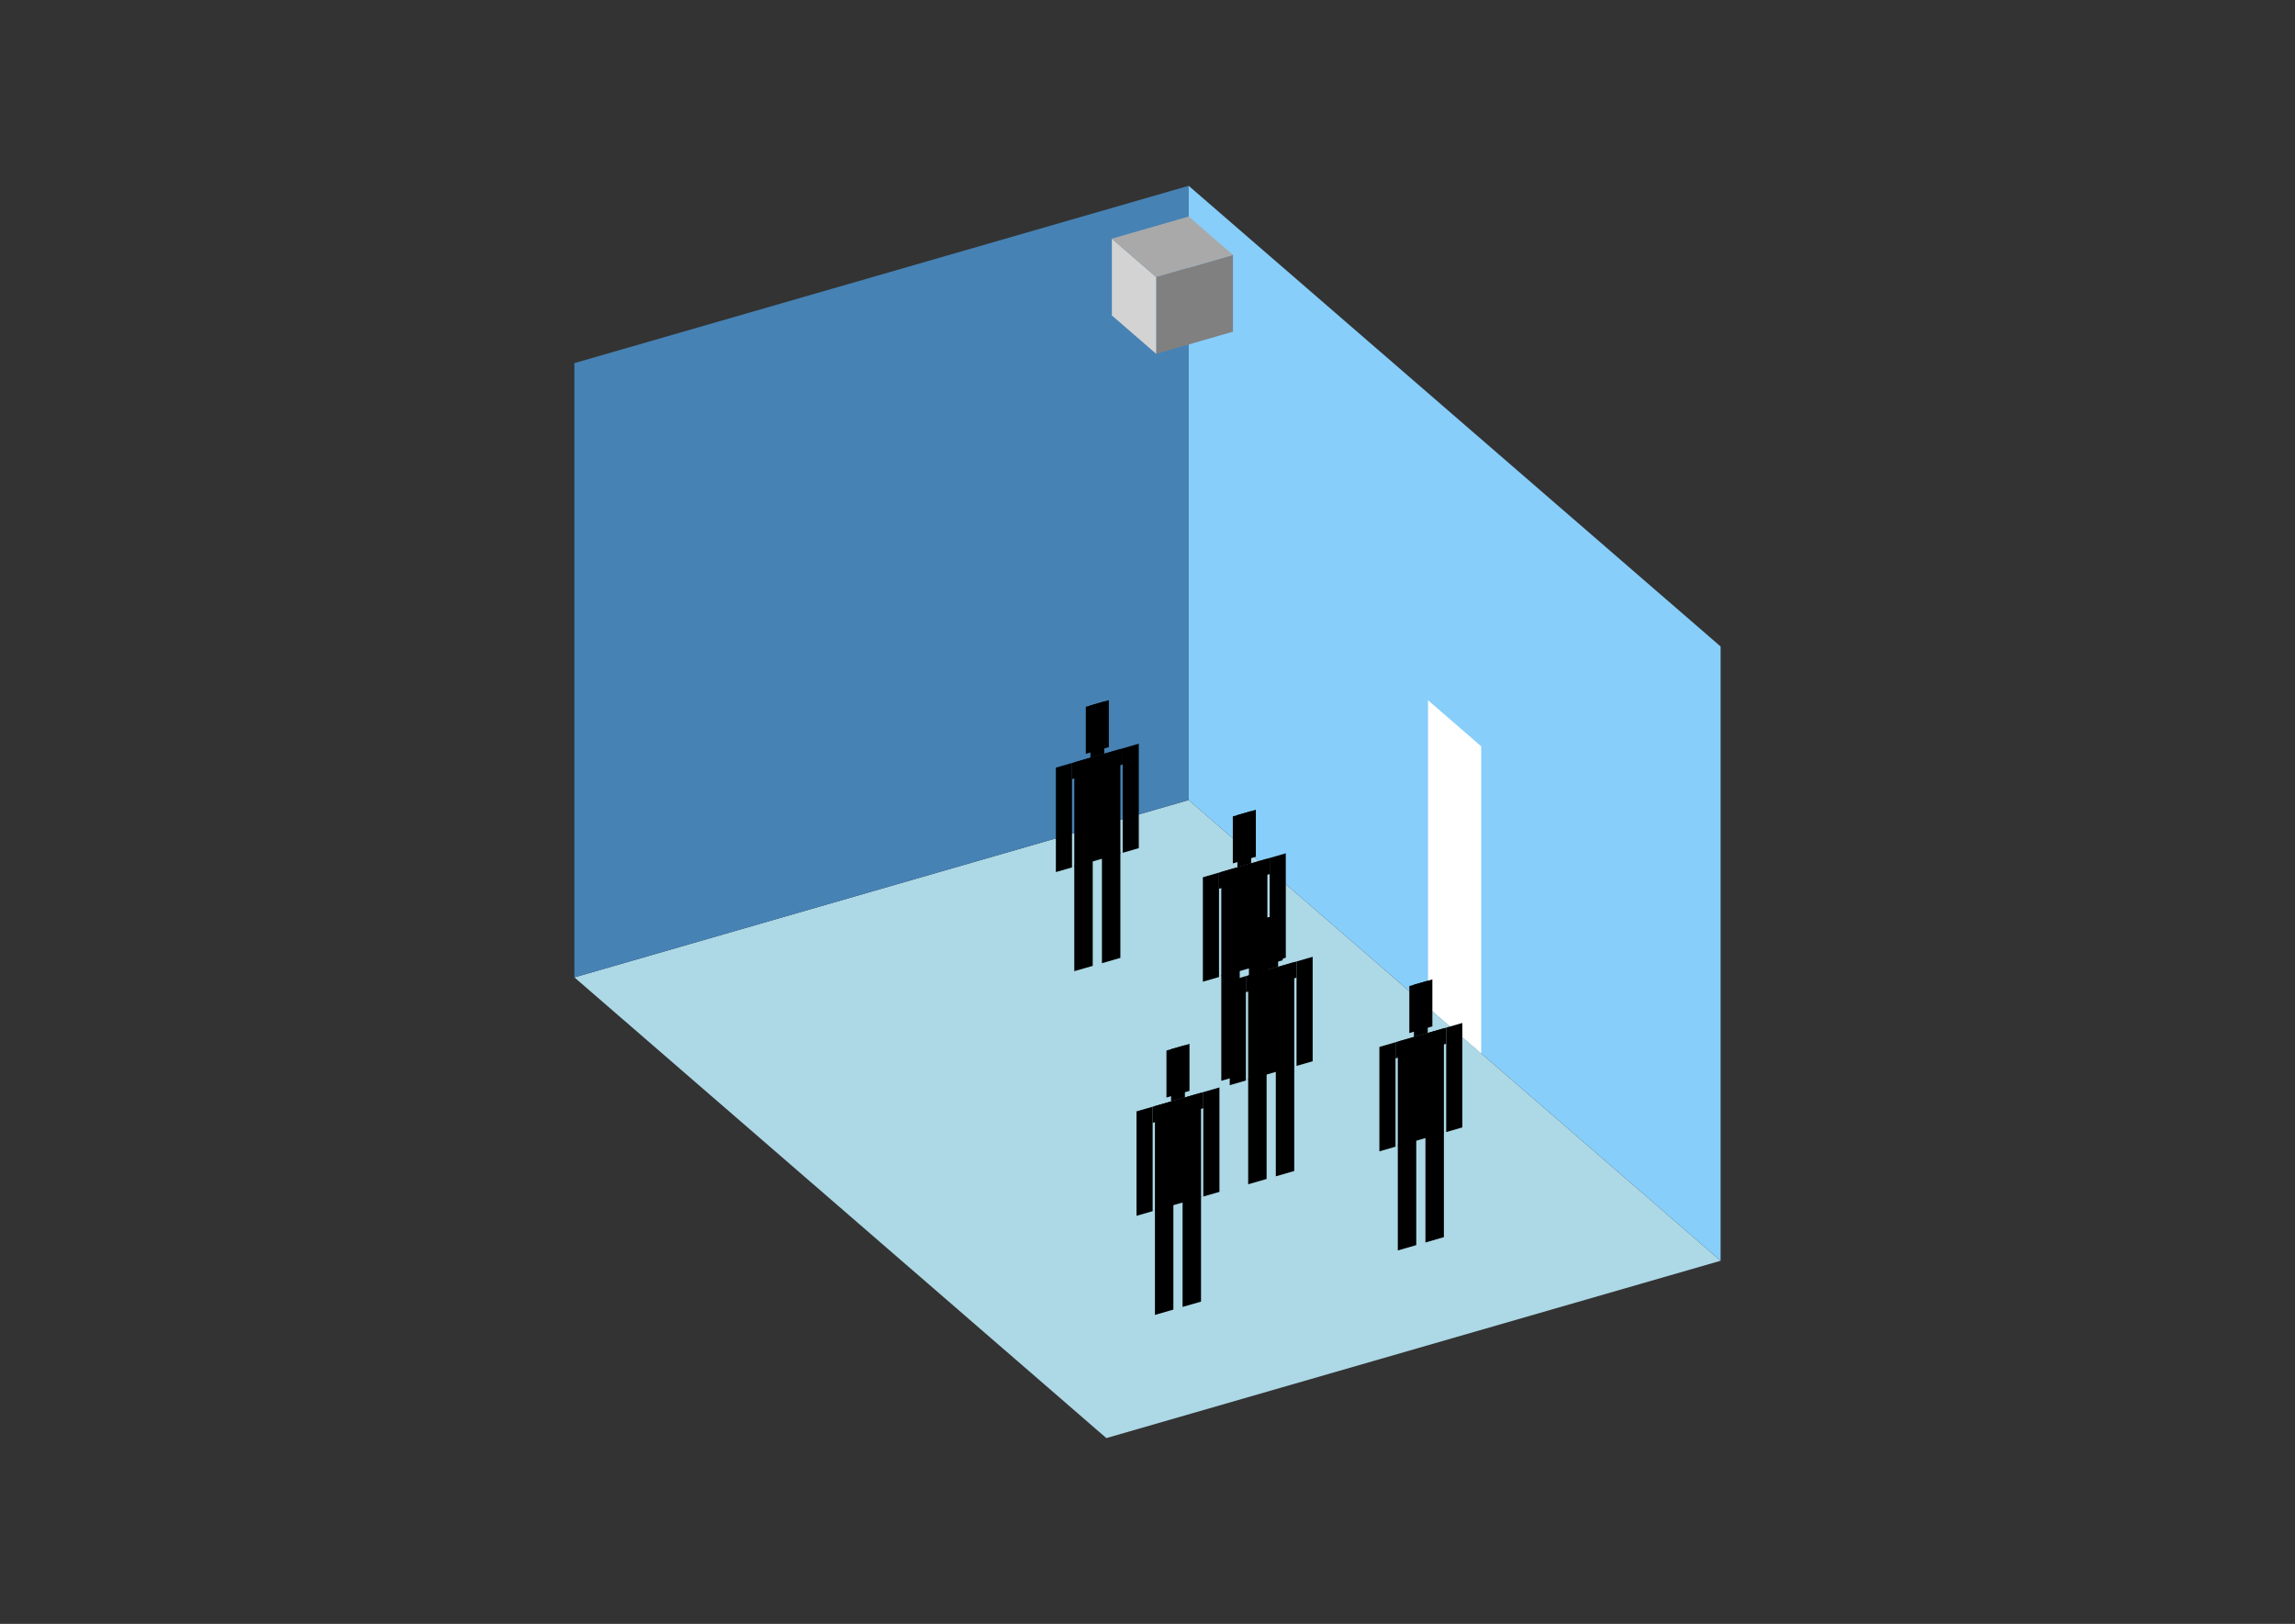 <?xml version="1.0" encoding="UTF-8"?>
<svg
  xmlns="http://www.w3.org/2000/svg"
  width="848"
  height="600"
  style="background-color:white"
>
  <rect width="100%" height="100%" fill="#333333" stroke="none"/>
  <polygon fill="lightblue" points="408.796,531.352 212.241,361.13 439.204,295.611 635.759,465.833" />
  <polygon fill="steelblue" points="212.241,361.13 212.241,134.167 439.204,68.648 439.204,295.611" />
  <polygon fill="lightskyblue" points="635.759,465.833 635.759,238.87 439.204,68.648 439.204,295.611" />
  <polygon fill="white" points="547.309,389.233 547.309,275.752 527.654,258.73 527.654,372.211" />
  <polygon fill="grey" points="427.213,130.742 427.213,102.371 455.583,94.182 455.583,122.552" />
  <polygon fill="lightgrey" points="427.213,130.742 427.213,102.371 410.833,88.186 410.833,116.557" />
  <polygon fill="darkgrey" points="427.213,102.371 410.833,88.186 439.204,79.996 455.583,94.182" />
  <polygon fill="hsl(324.0,50.0%,72.092%)" points="396.953,358.836 396.953,319.866 403.762,317.901 403.762,356.87" />
  <polygon fill="hsl(324.0,50.0%,72.092%)" points="413.975,353.922 413.975,314.952 407.166,316.918 407.166,355.887" />
  <polygon fill="hsl(324.0,50.0%,72.092%)" points="390.144,322.218 390.144,283.634 396.102,281.914 396.102,320.498" />
  <polygon fill="hsl(324.0,50.0%,72.092%)" points="414.826,315.093 414.826,276.509 420.784,274.789 420.784,313.373" />
  <polygon fill="hsl(324.0,50.0%,72.092%)" points="396.102,287.872 396.102,281.914 414.826,276.509 414.826,282.467" />
  <polygon fill="hsl(324.0,50.0%,72.092%)" points="396.953,320.252 396.953,281.668 413.975,276.755 413.975,315.338" />
  <polygon fill="hsl(324.0,50.0%,72.092%)" points="401.209,278.511 401.209,261.148 409.72,258.691 409.72,276.054" />
  <polygon fill="hsl(324.0,50.0%,72.092%)" points="402.911,279.949 402.911,260.657 408.017,259.183 408.017,278.474" />
  <polygon fill="hsl(324.0,50.0%,59.715%)" points="451.27,399.336 451.27,360.366 458.079,358.401 458.079,397.37" />
  <polygon fill="hsl(324.0,50.0%,59.715%)" points="468.292,394.422 468.292,355.452 461.483,357.418 461.483,396.387" />
  <polygon fill="hsl(324.0,50.0%,59.715%)" points="444.461,362.718 444.461,324.134 450.419,322.414 450.419,360.998" />
  <polygon fill="hsl(324.0,50.0%,59.715%)" points="469.143,355.593 469.143,317.009 475.101,315.289 475.101,353.873" />
  <polygon fill="hsl(324.0,50.0%,59.715%)" points="450.419,328.372 450.419,322.414 469.143,317.009 469.143,322.967" />
  <polygon fill="hsl(324.0,50.0%,59.715%)" points="451.27,360.752 451.27,322.168 468.292,317.255 468.292,355.838" />
  <polygon fill="hsl(324.0,50.0%,59.715%)" points="455.526,319.011 455.526,301.648 464.037,299.191 464.037,316.554" />
  <polygon fill="hsl(324.0,50.0%,59.715%)" points="457.228,320.449 457.228,301.157 462.334,299.683 462.334,318.974" />
  <polygon fill="hsl(324.0,50.0%,50.66%)" points="461.198,437.577 461.198,398.607 468.007,396.641 468.007,435.611" />
  <polygon fill="hsl(324.0,50.0%,50.66%)" points="478.22,432.663 478.22,393.693 471.411,395.659 471.411,434.628" />
  <polygon fill="hsl(324.0,50.0%,50.66%)" points="454.389,400.958 454.389,362.375 460.347,360.655 460.347,399.239" />
  <polygon fill="hsl(324.0,50.0%,50.66%)" points="479.071,393.833 479.071,355.25 485.029,353.53 485.029,392.113" />
  <polygon fill="hsl(324.0,50.0%,50.66%)" points="460.347,366.613 460.347,360.655 479.071,355.25 479.071,361.207" />
  <polygon fill="hsl(324.0,50.0%,50.66%)" points="461.198,398.993 461.198,360.409 478.22,355.495 478.22,394.079" />
  <polygon fill="hsl(324.0,50.0%,50.66%)" points="465.454,357.252 465.454,339.889 473.965,337.432 473.965,354.795" />
  <polygon fill="hsl(324.0,50.0%,50.66%)" points="467.156,358.689 467.156,339.397 472.262,337.923 472.262,357.215" />
  <polygon fill="hsl(324.0,50.0%,42.218%)" points="426.751,485.841 426.751,446.871 433.56,444.906 433.56,483.875" />
  <polygon fill="hsl(324.0,50.0%,42.218%)" points="443.773,480.927 443.773,441.957 436.964,443.923 436.964,482.893" />
  <polygon fill="hsl(324.0,50.0%,42.218%)" points="419.942,449.223 419.942,410.639 425.9,408.919 425.9,447.503" />
  <polygon fill="hsl(324.0,50.0%,42.218%)" points="444.624,442.098 444.624,403.514 450.582,401.794 450.582,440.378" />
  <polygon fill="hsl(324.0,50.0%,42.218%)" points="425.9,414.877 425.9,408.919 444.624,403.514 444.624,409.472" />
  <polygon fill="hsl(324.0,50.0%,42.218%)" points="426.751,447.257 426.751,408.674 443.773,403.76 443.773,442.343" />
  <polygon fill="hsl(324.0,50.0%,42.218%)" points="431.006,405.516 431.006,388.153 439.517,385.696 439.517,403.059" />
  <polygon fill="hsl(324.0,50.0%,42.218%)" points="432.708,406.954 432.708,387.662 437.815,386.188 437.815,405.479" />
  <polygon fill="hsl(324.0,50.0%,41.758%)" points="516.492,462.021 516.492,423.052 523.301,421.086 523.301,460.056" />
  <polygon fill="hsl(324.0,50.0%,41.758%)" points="533.514,457.107 533.514,418.138 526.705,420.103 526.705,459.073" />
  <polygon fill="hsl(324.0,50.0%,41.758%)" points="509.683,425.403 509.683,386.819 515.641,385.1 515.641,423.683" />
  <polygon fill="hsl(324.0,50.0%,41.758%)" points="534.365,418.278 534.365,379.694 540.323,377.974 540.323,416.558" />
  <polygon fill="hsl(324.0,50.0%,41.758%)" points="515.641,391.057 515.641,385.1 534.365,379.694 534.365,385.652" />
  <polygon fill="hsl(324.0,50.0%,41.758%)" points="516.492,423.438 516.492,384.854 533.514,379.94 533.514,418.524" />
  <polygon fill="hsl(324.0,50.0%,41.758%)" points="520.748,381.696 520.748,364.334 529.259,361.877 529.259,379.239" />
  <polygon fill="hsl(324.0,50.0%,41.758%)" points="522.45,383.134 522.45,363.842 527.557,362.368 527.557,381.66" />
</svg>
